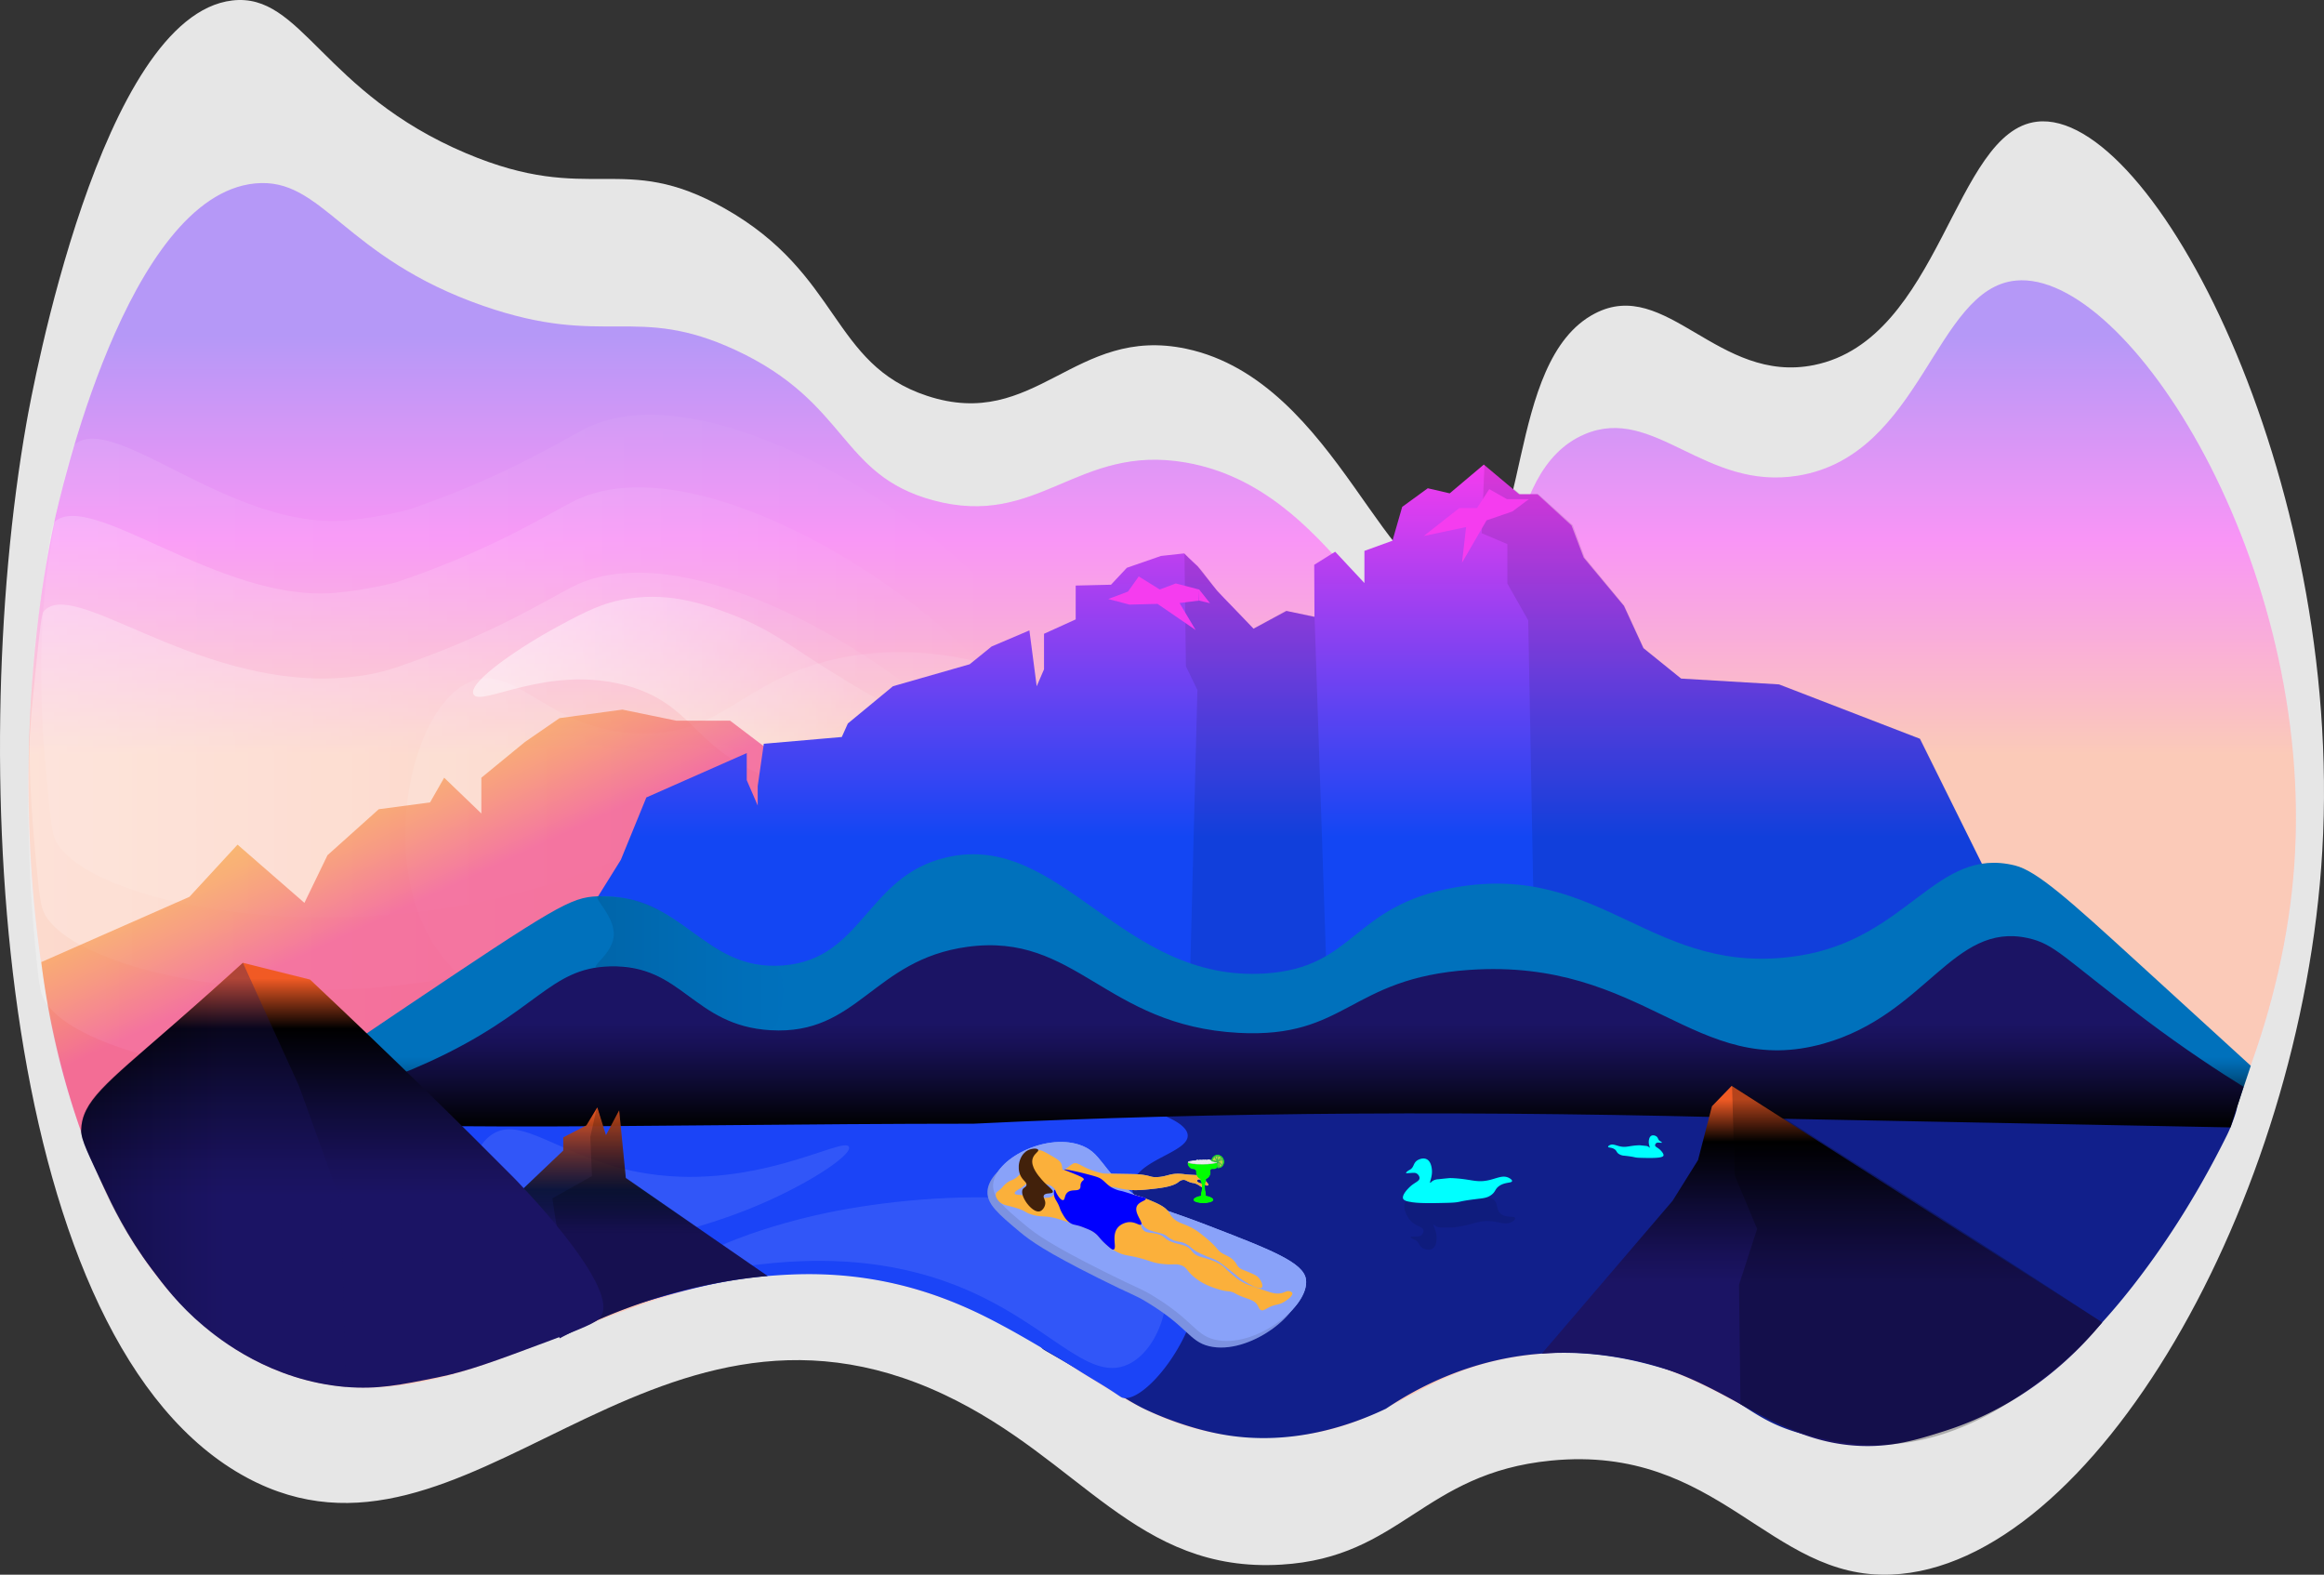 <svg id="0be926f5-f174-409c-9127-9b46b40e68ee" data-name="hero" xmlns="http://www.w3.org/2000/svg" xmlns:xlink="http://www.w3.org/1999/xlink" viewBox="0 0 2621 1775.674"><rect x="0" y="0" width="2621" height="1775.674" fill="#333333" stroke="none"/><defs><linearGradient id="80c2e16e-2696-40f9-9974-4070005ba4b1" x1="907.779" y1="750.737" x2="907.779" y2="2173.791" gradientUnits="userSpaceOnUse"><stop offset="0.12" stop-color="#1346f3"/><stop offset="0.283" stop-color="#f53cef"/><stop offset="0.454" stop-color="#fcee21"/></linearGradient><linearGradient id="9b3f1dcc-ecd8-4cb6-8d49-ca14a7f617f0" x1="-356.549" y1="1295.486" x2="760.311" y2="1295.486" gradientUnits="userSpaceOnUse"><stop offset="0" stop-color="#fff"/><stop offset="1" stop-color="#fff" stop-opacity="0"/></linearGradient><linearGradient id="83cc0b37-3bb2-4f7e-a7ff-3e06ef1ece1a" x1="-369.549" y1="1377.239" x2="747.23" y2="1377.239" xlink:href="#9b3f1dcc-ecd8-4cb6-8d49-ca14a7f617f0"/><linearGradient id="d7546381-71d5-4499-809f-d4a89f89253f" x1="-371.264" y1="1473.448" x2="746.413" y2="1473.448" xlink:href="#9b3f1dcc-ecd8-4cb6-8d49-ca14a7f617f0"/><linearGradient id="bc7b8b59-cf80-4e74-b0a0-e2fa8efce7a3" x1="130.461" y1="1326.293" x2="678.977" y2="1326.293" xlink:href="#9b3f1dcc-ecd8-4cb6-8d49-ca14a7f617f0"/><linearGradient id="d44428bf-86c6-486f-a76b-d9c9800cfdf7" x1="1391.495" y1="1933.787" x2="1391.495" y2="1933.787" gradientUnits="userSpaceOnUse"><stop offset="0.078" stop-color="aqua"/><stop offset="0.979" stop-color="blue"/></linearGradient><linearGradient id="badf3fea-d7b1-424f-9897-eda9fb8b57aa" x1="194.85" y1="1820.855" x2="11.78" y2="1428.26" gradientUnits="userSpaceOnUse"><stop offset="0.375" stop-color="#ed1e79"/><stop offset="0.418" stop-color="#ed1e79"/><stop offset="0.667" stop-color="#ed1e79"/><stop offset="0.704" stop-color="#ee2e6d"/><stop offset="0.841" stop-color="#f36442"/><stop offset="0.944" stop-color="#f68628"/><stop offset="1" stop-color="#f7931e"/></linearGradient><linearGradient id="2ce95871-72df-409d-985a-8ce7bb9c8551" x1="995.793" y1="1068.193" x2="995.793" y2="1788.606" gradientUnits="userSpaceOnUse"><stop offset="0" stop-color="#f53cef"/><stop offset="0.374" stop-color="#6143f2"/><stop offset="0.583" stop-color="#1346f3"/></linearGradient><linearGradient id="94c04c10-f34b-4f76-9633-af5fc75576dc" x1="1034.668" y1="1803.573" x2="1034.668" y2="1507.597" gradientUnits="userSpaceOnUse"><stop offset="0"/><stop offset="0.011" stop-color="#00070b"/><stop offset="0.089" stop-color="#003456"/><stop offset="0.153" stop-color="#00558d"/><stop offset="0.201" stop-color="#0069af"/><stop offset="0.227" stop-color="#0071bc"/></linearGradient><linearGradient id="99012076-582b-4df3-ac31-a3ff03e8beae" x1="1026.06" y1="1815.584" x2="1026.06" y2="1599.923" gradientUnits="userSpaceOnUse"><stop offset="0"/><stop offset="0.251" stop-color="#0e0b35"/><stop offset="0.443" stop-color="#181157"/><stop offset="0.547" stop-color="#1b1464"/></linearGradient><linearGradient id="7b11cc19-9341-4013-a4df-980e935efae6" x1="322.966" y1="1793.07" x2="322.966" y2="2053.485" gradientUnits="userSpaceOnUse"><stop offset="0" stop-color="#f15a24"/><stop offset="0.358" stop-opacity="0.75"/><stop offset="0.445" stop-color="#0e0b35" stop-opacity="0.883"/><stop offset="0.511" stop-color="#181157" stop-opacity="0.968"/><stop offset="0.547" stop-color="#1b1464"/></linearGradient><linearGradient id="fa38d78e-a736-458a-a587-0575aa2f5aa5" x1="1651.861" y1="1768.772" x2="1651.861" y2="2174.931" gradientUnits="userSpaceOnUse"><stop offset="0.037" stop-color="#f15a24"/><stop offset="0.155"/><stop offset="0.335" stop-color="#0e0b35"/><stop offset="0.472" stop-color="#181157"/><stop offset="0.547" stop-color="#1b1464"/></linearGradient><linearGradient id="dedee7ce-0f66-462f-98d7-ec326d4058d5" x1="-16.959" y1="1630.005" x2="-16.959" y2="2109.095" xlink:href="#fa38d78e-a736-458a-a587-0575aa2f5aa5"/><linearGradient id="d480e027-5ce1-4063-b026-d4095e14ce4f" x1="-311.438" y1="1869.108" x2="-13.038" y2="1869.108" xlink:href="#99012076-582b-4df3-ac31-a3ff03e8beae"/><linearGradient id="e4df76ec-dcb6-4ca1-b4c6-f6458e1b7b06" x1="268.774" y1="1630.43" x2="480.095" y2="1630.43" gradientUnits="userSpaceOnUse"><stop offset="0"/><stop offset="0.047" stop-color="#00070b"/><stop offset="0.391" stop-color="#003456"/><stop offset="0.675" stop-color="#00558d"/><stop offset="0.886" stop-color="#0069af"/><stop offset="1" stop-color="#0071bc"/></linearGradient></defs><title>hero</title><path d="M-141.051,544.854c78.446-9.2,101.658,103.809,263.952,172.398,141.015,59.596,175.615-3.409,291.604,62.227,130.8,74.016,119.529,175.338,227.92,211.162,122.769,40.577,166.044-79.886,292.442-53.046,172.655,36.663,227.466,290.212,311.714,262.167,78.029-25.975,46.718-248.7,149.154-301.952,80.406-41.799,138.874,80.166,247.193,58.146,143.019-29.074,157.152-263.482,251.382-274.409,129.558-15.023,346.339,399.861,321.77,822.206-23.036,395.991-258.825,806.575-486.006,816.085-138.168,5.784-193.96-147.103-383.777-128.533-145.207,14.205-168.548,109.152-304.173,117.312-163.755,9.853-225.935-119.076-380.425-191.78-336.1-158.171-537.986,226.732-785.989,93.85-279.647-149.837-317.94-797.285-248.869-1189.444C-366.77,984.955-289.354,562.248-141.051,544.854Z" transform="translate(403 -544.326)" style="fill:#e6e6e6"/><path d="M-115.23,751.161c76.535-7.373,99.181,83.194,257.522,138.162,137.58,47.761,171.337-2.732,284.5,49.869,127.613,59.318,116.618,140.518,222.368,169.229,119.779,32.519,161.999-64.022,285.318-42.512,168.449,29.382,221.925,232.581,304.121,210.105,76.128-20.817,45.58-199.312,145.52-241.989,78.448-33.499,135.491,64.246,241.171,46.599,139.536-23.3,153.324-211.159,245.259-219.915,126.402-12.04,337.902,320.455,313.931,658.929-22.475,317.353-252.52,646.402-474.167,654.024-134.802,4.635-189.235-117.891-374.429-103.009-141.67,11.384-164.442,87.476-296.763,94.016-159.766,7.896-220.431-95.429-371.158-153.696-327.913-126.761-524.881,181.706-766.843,75.213-272.835-120.082-310.195-638.957-242.806-953.24C-335.449,1103.864-259.92,765.1-115.23,751.161Z" transform="translate(403 -544.326)" style="fill:#fbbbf9"/><path d="M-115.23,751.161c76.535-7.373,99.181,83.194,257.522,138.162,137.58,47.761,171.337-2.732,284.5,49.869,127.613,59.318,116.618,140.518,222.368,169.229,119.779,32.519,161.999-64.022,285.318-42.512,168.449,29.382,221.925,232.581,304.121,210.105,76.128-20.817,45.58-199.312,145.52-241.989,78.448-33.499,135.491,64.246,241.171,46.599,139.536-23.3,153.324-211.159,245.259-219.915,126.402-12.04,337.902,320.455,313.931,658.929-22.475,317.353-252.52,646.402-474.167,654.024-134.802,4.635-189.235-117.891-374.429-103.009-141.67,11.384-164.442,87.476-296.763,94.016-159.766,7.896-220.431-95.429-371.158-153.696-327.913-126.761-524.881,181.706-766.843,75.213-272.835-120.082-310.195-638.957-242.806-953.24C-335.449,1103.864-259.92,765.1-115.23,751.161Z" transform="translate(403 -544.326)" style="opacity:0.3;fill:url(#80c2e16e-2696-40f9-9974-4070005ba4b1)"/><path d="M-318.794,1045.471c44.399-36.938,175.965,96.27,306.168,85.686,34.871-2.835,69.831-12.026,69.831-12.026,103.872-35.06,166.104-73.828,197.97-90.448C422.052,941.643,787.444,1221.71,758.71,1298.088c-16.122,42.853-147.029-3.085-311.74,123.863-3.31,2.551-3.562,2.808-6.24,4.888-302.092,234.521-756.908,150.709-783.232,59.281-3.316-11.518-6.271-45.518-8.993-76.848-1.826-21.012-4.431-51.452-4.905-91.563-.291-24.59-.635-60.617,4.088-107.914a936.344,936.344,0,0,1,17.986-108.731C-326.5,1066.105-322.586,1048.626-318.794,1045.471Z" transform="translate(403 -544.326)" style="opacity:0.1;fill:url(#9b3f1dcc-ecd8-4cb6-8d49-ca14a7f617f0)"/><path d="M-341.685,1132.947c40.98-37.32,186.184,90.752,315.978,79.963,35.235-2.929,69.831-12.026,69.831-12.026,103.872-35.06,166.104-73.828,197.97-90.448,166.878-87.04,532.27,193.027,503.535,269.405-16.122,42.853-147.029-3.085-311.74,123.863-3.31,2.551-3.562,2.808-6.24,4.888-302.092,234.521-756.908,150.709-783.232,59.281-3.316-11.518-6.271-45.518-8.993-76.848-1.826-21.012-4.431-51.452-4.905-91.563-.168-14.172-.371-54.948,4.088-107.914,2.806-33.342,6.198-56.517,11.445-92.381C-347.752,1156.823-344.654,1135.651-341.685,1132.947Z" transform="translate(403 -544.326)" style="opacity:0.2;fill:url(#83cc0b37-3bb2-4f7e-a7ff-3e06ef1ece1a)"/><path d="M-353.948,1234.061c32.251-39.715,166.509,81.819,327.423,75.058,28.499-1.198,50.747-5.584,69.831-12.026,103.872-35.06,166.104-73.828,197.97-90.448,166.878-87.04,532.27,193.027,503.535,269.405-16.122,42.853-147.029-3.085-311.74,123.863-3.31,2.551-3.562,2.808-6.24,4.888-302.092,234.521-756.908,150.709-783.232,59.281-3.316-11.518-6.271-45.518-8.993-76.848-3.449-39.688-4.317-69.89-4.905-91.563-.927-34.163-1.918-70.64.818-119.359,1.377-24.533,3.371-43.879,7.358-82.57C-358.22,1255.859-356.222,1236.861-353.948,1234.061Z" transform="translate(403 -544.326)" style="opacity:0.3;fill:url(#d7546381-71d5-4499-809f-d4a89f89253f)"/><path d="M130.882,1327.024c-6.148-14.252,56.496-55.545,96.079-76.724,30.086-16.097,49.632-26.555,79.066-31.006,48.93-7.399,88.574,7.337,117.824,18.604,35.479,13.667,55.643,28.258,86.043,48.06,125.255,81.592,171.527,87.019,168.984,106.197-3.971,29.949-123.212,64.955-222.47,25.58-76.969-30.533-78.98-80.823-154.256-100.771C213.314,1293.423,137.63,1342.667,130.882,1327.024Z" transform="translate(403 -544.326)" style="opacity:0.5;fill:url(#bc7b8b59-cf80-4e74-b0a0-e2fa8efce7a3)"/><path d="M1391.495,1933.787" transform="translate(403 -544.326)" style="fill:url(#d44428bf-86c6-486f-a76b-d9c9800cfdf7)"/><path d="M126.893,1313.203c52.191-22.377,88.749,56,191.848,58.211,93.4,2.004,113.225-58.591,217.973-83.407,117.265-27.782,270.802,16.565,293.896,98.178,27.368,96.716-135.606,220.488-142.866,225.895-193.347,144.004-518.132,146.288-606.568-11.295C26.126,1502.691,61.804,1341.11,126.893,1313.203Z" transform="translate(403 -544.326)" style="fill:#fff;opacity:0.1"/><path d="M420.404,1356.961H359.67l-60.733-12.481-70.856,9.601-39.043,26.881-49.165,40.322v40.322l-41.935-40.322-15.906,27.841-57.841,7.68L-33.652,1508.649-59.68,1562.412l-75.412-65.664-54.283,58.862-167.025,73.578A895.259,895.259,0,0,0-307.667,1831.066c48.188.323,96.382,1.085,144.55.051q176.082-3.778,352.164-7.556Q355.336,1628.663,521.626,1433.765,471.015,1395.363,420.404,1356.961Z" transform="translate(403 -544.326)" style="opacity:0.54;fill:url(#badf3fea-d7b1-424f-9897-eda9fb8b57aa)"/><path d="M1762.267,1377.388l-158.985-61.315-110.261-6.522-42.593-34.343-21.984-47.699-45.341-54.377-13.74-36.251-38.471-35.297h-20.609l-39.845-33.389-38.471,32.435-24.731-5.724-28.853,20.988-10.992,38.159-31.601,11.448V1201.751l-32.975-35.297-23.631,14.728q.137,29.365.274,58.729l-31.601-6.678-37.097,20.034-41.219-42.929-21.984-27.666L932.44,1168.362l-26.105,2.862-38.471,13.356L850.002,1203.659l-39.845.954v38.159l-35.723,16.218v40.067l-8.244,19.08-8.244-62.963-42.593,18.126-24.731,20.034L604.061,1318.137l-50.837,41.975-6.87,15.264L458.42,1383.008l-6.87,47.699v21.942l-12.366-28.62v-30.527q-56.608,25.012-113.215,50.025-14.399,35.188-28.798,70.375-34.648,55.605-69.296,111.21Q126.63,1694.184,25.386,1763.255q970.408,12.675,1940.815,25.351Q1864.234,1582.997,1762.267,1377.388Z" transform="translate(403 -544.326)" style="fill:url(#2ce95871-72df-409d-985a-8ce7bb9c8551)"/><path d="M1762.604,1377.388q-79.361-30.657-158.722-61.315l-111.324-6.823q-20.845-17.009-41.691-34.018-10.967-23.935-21.934-47.87-22.356-27.181-44.712-54.361-6.749-18.256-13.498-36.511-19.404-17.444-38.807-34.889h-20.247q-20.247-16.633-40.494-33.266-1.572,38.617-3.145,77.234l28.971,12.296v44.465l23.539,41.501q4.98,268.401,9.959,536.801,317.85,3.987,635.701,7.974Q1864.403,1582.997,1762.604,1377.388Z" transform="translate(403 -544.326)" style="opacity:0.1"/><path d="M932.843,1168.101q.818,63.767,1.635,127.535l12.94,26.724L935.447,1788.451h162.538q-9.217-274.46-18.435-548.919-16.168-3.245-32.336-6.491-18.352,10.041-36.705,20.083c-7.432-7.965-13.643-14.377-17.986-18.803-11.649-11.873-14.277-13.968-20.438-21.256-7.615-9.006-13.08-16.351-13.08-16.351-4.98-6.692-6.794-9.73-11.445-13.898-2.246-2.012-4.115-3.358-7.358-6.54A88.455,88.455,0,0,1,932.843,1168.101Z" transform="translate(403 -544.326)" style="opacity:0.1"/><polygon points="1724.214 562.863 1699.599 562.863 1679.6 551.542 1665.754 572.926 1645.754 572.926 1605.755 604.374 1653.446 594.311 1648.831 634.565 1676.523 586.764 1705.753 576.7 1724.214 562.863" style="fill:#f53cef"/><path d="M927.285,1224.283l21.751-2.683.446-12.487-26.431-6.897-18.074,6.812-23.699-14.732-12.152,17.107-22.245,8.384,23.922,6.296,31.68-.804q21.476,14.735,42.952,29.47Q936.359,1239.515,927.285,1224.283Z" transform="translate(403 -544.326)" style="fill:#f53cef"/><path d="M1952.245,2051.745c-47.719,44.259-83.777,77.703-145.463,99.027-23.085,7.98-88.571,29.731-165.959,13.08-74.779-16.089-77.469-50.134-169.229-76.848-23.787-6.925-73.162-20.836-135.71-16.351-79.138,5.675-139.745,37.958-175.769,62.132-37.944,18.091-105.369,42.571-182.309,29.431-51.262-8.755-94.016-31.066-94.016-31.066-20.309-10.598-29.001-18.195-85.023-50.687-24.55-14.239-25.033-14.028-26.978-16.351-37.125-44.318,41.795-236.495,186.605-295.848,60.53-24.81,119.71-21.14,235.186-13.978a1190.201,1190.201,0,0,1,148.464,18.46c278.46,51.662,775.58-3.173,777.851,19.947.233,2.367-3.852,14.436-7.358,22.891,0,0-1.873,4.517-4.088,8.993C2034.654,1973.722,1952.245,2051.745,1952.245,2051.745Z" transform="translate(403 -544.326)" style="fill:#111f8b"/><path d="M874.017,1882.207c2.201-29.712,63.619-37.846,62.484-57.776-1.285-22.572-81.773-42.241-153.042-46.04-77.769-4.146-174.108,9.046-220.398-10.624-3.289-1.398-11.566-5.767-23.691-7.088-24.011-2.616-43.891,10.412-113.323,11.986a734.176,734.176,0,0,1-98.236-4.898c-43.044-5.036-46.755-9.346-72.385-9.795-49.381-.867-62.405,14.66-103.407,19.591-73.674,8.86-114.246-31.336-124.555-23.27-.869.68-1.126,1.609-2.119,3.679l81.792,335.573a1659.368,1659.368,0,0,1,224.003-83.388c65.12-18.934,99.934-24.5,131.622-26.978,28.715-2.246,80.517-5.89,144.703,8.993,57.176,13.258,99.873,36.001,122.629,48.234,22.961,12.343,61.734,35.39,81.753,48.234,14.32,9.188,29.215,17.477,43.329,26.978,5.898,3.97,6.509,4.513,8.175,4.905,28.753,6.764,105.389-94.531,80.392-158.873C926.581,1917.468,871.887,1910.961,874.017,1882.207Z" transform="translate(403 -544.326)" style="fill:#1b44f7"/><path d="M2135.429,1746.094C2098.715,1712.553,2032.634,1652.216,2005,1627c-73.397-66.974-110.604-100.587-135.549-106.751C1780.354,1498.233,1749.499,1602.593,1626,1622c-165.26,25.969-221.336-106.331-388-77-117.512,20.681-111.38,90.28-214,97-162.471,10.639-230.06-160.4-359-131-91.325,20.823-94.222,115.016-185,122-91.033,7.004-111.774-81.783-209-78-30.454,1.185-46.427,10.671-224,130-108.485,72.902-114.026,77.091-113,84,6.819,45.939,278.131,38.537,964.076,20.937,391.04-10.033,619.108-14.732,933.214-7.661,124.52,2.803,225.694,7.28,288.607,10.417Q2127.663,1769.394,2135.429,1746.094Z" transform="translate(403 -544.326)" style="fill:url(#94c04c10-f34b-4f76-9633-af5fc75576dc)"/><path d="M2127.254,1769.803c-26.601-16.495-66.092-42.157-111.858-76.693-91.816-69.287-100.661-84.243-131.374-90.995C1799.412,1583.515,1769.124,1688.472,1654,1721c-145.324,41.061-201.799-96.593-400-83-135.959,9.324-137.878,77.525-260,71-151.187-8.078-183.15-113.737-306-97-106.794,14.549-123.125,99.909-222,94-88.009-5.259-98.867-74.31-181-72-69.46,1.953-81.207,51.887-205.461,108.329-95.359,43.316-155.298,44.24-154.668,53.684,1.923,28.837,392.702,15.41,769.902,15.41l.003-0q409.286-19.965,905.125-5.719l.005-0h.002c.016 0,362.484,6.986,512.632,9.88Q2119.896,1792.693,2127.254,1769.803Z" transform="translate(403 -544.326)" style="fill:url(#99012076-582b-4df3-ac31-a3ff03e8beae)"/><path d="M906.682,1967.645c16.757,40.482-3.264,99.436-37.606,115.272-46.261,21.331-90.399-48.539-193.755-89.111-154.787-60.761-300.323-.039-304.121-17.986-2.75-12.996,73.274-46.247,159.118-64.055C654.248,1886.057,869.506,1877.833,906.682,1967.645Z" transform="translate(403 -544.326)" style="fill:#fff;opacity:0.1"/><path d="M673.71,1824.073" transform="translate(403 -544.326)"/><line x1="1606.929" y1="617.701" x2="1606.929" y2="608.144" style="fill:none"/><line x1="1671.306" y1="617.701" x2="1671.306" y2="608.144" style="fill:blue"/><polygon points="1352.441 664.78 1364.675 680.196 1352.211 677.225 1352.441 664.78" style="fill:#f53cef"/><path d="M137.819,1917.499c-18.555-28.789-10.921-76.825,13.725-93.713,33.2-22.748,77.097,24.848,163.221,41.793,128.982,25.378,234.294-41.282,239.688-28.02,3.906,9.604-50.899,45.602-115.456,71.089C345.799,1945.442,178.985,1981.369,137.819,1917.499Z" transform="translate(403 -544.326)" style="fill:#fff;opacity:0.1"/><path d="M378.558,1925.133q-37.902-26.18-75.751-52.418-3.768-38.135-7.536-76.27-7.432,13.993-14.865,27.985-4.906-15.68-9.813-31.361L258.321,1813.319l-26.078,13.499v14.849q-24.537,23.339-49.075,46.677,3.679,11.445,7.358,22.891,18.803,71.125,37.606,142.25a641.151,641.151,0,0,1,103.009-43.329,624.5,624.5,0,0,1,73.578-18.803c22.256-4.233,41.935-6.692,58.045-8.175Q420.638,1954.199,378.558,1925.133Z" transform="translate(403 -544.326)" style="fill:url(#7b11cc19-9341-4013-a4df-980e935efae6)"/><path d="M270.186,1792.835l-7.432,33.402q.929,22.118,1.858,44.235-22.256,12.513-44.512,25.025a537.915,537.915,0,0,0,38.281,143.273,603.92,603.92,0,0,1,204.382-55.592L302.703,1872.277q-3.716-37.916-7.432-75.831-7.432,13.993-14.865,27.985Q275.296,1808.633,270.186,1792.835Z" transform="translate(403 -544.326)" style="opacity:0.2"/><path d="M1967.836,2035.5q-208.939-133.364-417.878-266.728l-22.21,22.949-15.732,60.746-28.688,45.897q-73.721,86.145-147.442,172.29a348.139,348.139,0,0,1,40.876-.818,392.123,392.123,0,0,1,79.3,12.263c93.265,25.19,144.006,86.42,233.813,92.381,39.684,2.634,69.257-6.72,99.739-16.351C1884.435,2128.17,1942.346,2066.612,1967.836,2035.5Z" transform="translate(403 -544.326)" style="fill:url(#fa38d78e-a736-458a-a587-0575aa2f5aa5)"/><path d="M1550.409,1768.46q1.47,50.54,2.939,101.081,12.672,30.249,25.343,60.497-10.219,31.475-20.438,62.95.817,67.446,1.635,134.892,15.533,8.175,31.066,16.351c51.025,25.541,94.927,29.298,119.359,29.431,91.453.498,159.948-51.028,195.39-78.483a407.516,407.516,0,0,0,62.132-59.68q-109.556-71.745-219.915-142.25Q1649.486,1830.363,1550.409,1768.46Z" transform="translate(403 -544.326)" style="opacity:0.25"/><path d="M-53.313,1648.915l-75.815-18.91c-19.455,17.656-47.493,42.853-81.753,72.76-73.575,64.229-99.6,83.629-100.556,116.089-.322,10.922,8.785,28.275,25.343,63.767,9.57,20.513,25.665,54.546,53.957,92.381,13.328,17.824,30.818,41.214,58.862,64.585,17.815,14.847,75.506,61.627,160.236,68.672,35.713,2.97,61.865-2.314,103.009-10.628,34.636-6.998,65.602-18.564,127.535-41.694,50.117-18.717,54.945-22.624,58.045-28.614,18.523-35.79-99.189-155.079-99.189-155.079C119.747,1815.204,42.708,1739.194-53.313,1648.915Z" transform="translate(403 -544.326)" style="fill:url(#dedee7ce-0f66-462f-98d7-ec326d4058d5)"/><path d="M-129.087,1629.956q31.635,69.406,63.27,138.812,23.937,66.328,47.874,132.656,2.453,103.417,4.905,206.835a288.772,288.772,0,0,1-71.125-16.351,299.388,299.388,0,0,1-62.132-31.884c-42.308-28.26-66.766-59.906-85.841-85.023-32.524-42.828-49.539-81.169-60.497-106.279-11.899-27.266-18.908-40.609-18.803-49.869.381-33.582,28.916-53.993,100.556-116.089C-192.625,1686.941-164.101,1661.937-129.087,1629.956Z" transform="translate(403 -544.326)" style="opacity:0.3;fill:url(#d480e027-5ce1-4063-b026-d4095e14ce4f)"/><path d="M-184.72,1005.773c-1.774,35.676,80.02,81.768,161.053,87.35,133.453,9.194,164.735-93.48,311.479-104.509,134.955-10.142,274.296,64.458,276.325,58.494.24-.706-1.745-1.642-8.993-9.359-6.164-6.563-10.133-11.641-11.445-13.259-5.039-6.211-28.738-32.687-56.41-53.814a299.579,299.579,0,0,0-95.651-48.355c-26.733-7.708-47.971-9.549-72.76-11.699-48.208-4.18-47.89,2.428-88.293-2.34-2.154-.254-44.649-5.466-88.293-20.278-19.203-6.517-35.154-13.258-35.154-13.259-23.354-9.871-25.439-13.934-31.884-14.038-31.245-.504-49.009,37.6-72.76,63.953C-65.874,1000.521-183.121,973.628-184.72,1005.773Z" transform="translate(403 -544.326)" style="opacity:0.5;fill:url(#bc7b8b59-cf80-4e74-b0a0-e2fa8efce7a3)"/><g id="16fd5ab3-ad1c-49cf-b63f-97f08bc7eb92" data-name="bird2"><path d="M1182.773,1867.034c-.276-.624,1.615-2.297,4.081-3.61,5.137-2.735,3.669-7.397,8.55-10.639.258-.171,5.316-3.427,10.105-1.52,5.671,2.258,6.283,10.864,6.413,12.538.584,7.522-2.962,13.812-1.943,14.248.429.184,1.012-.951,2.721-2.09a12.899,12.899,0,0,1,6.218-1.9c8.667-.908,13.001-1.362,13.992-1.33,21.76.705,27.688,5.169,40.809,2.85,10.802-1.909,17.676-6.86,25.068-3.04.471.243,3.752,1.975,3.498,3.61-.383,2.457-8.16.863-14.769,5.699-4.535,3.318-3.7,6.138-8.356,9.689-4.522,3.449-9.486,3.974-13.02,4.369-29.928,3.349-18.661,4.284-37.311,4.749-20.81.519-48.202,1.203-49.553-5.129-.888-4.163,5.158-10.348,7.19-12.348,5.782-5.691,11.378-6.63,11.465-10.449.052-2.292-1.901-4.653-3.887-5.509-1.26-.543-3.189-.433-6.996-.19C1184.13,1867.22,1182.96,1867.459,1182.773,1867.034Z" transform="translate(403 -544.326)" style="fill:aqua"/><path d="M1187.907,1939.124c-.208.649,1.852,2.119,4.445,3.173,5.401,2.195,4.44,6.981,9.641,9.707.275.144,5.653,2.865,10.212.479,5.399-2.825,5.087-11.446,5.037-13.125-.223-7.541-4.423-13.434-3.456-13.972.407-.226,1.108.843,2.929,1.8a12.941,12.941,0,0,0,6.388,1.254c8.717.017,13.075.026,14.057-.107,21.566-2.925,26.984-7.97,40.28-7.004,10.947.795,18.313,5.016,25.256.461.442-.29,3.521-2.348,3.093-3.947-.683-2.553-9.138-.166-15.297-4.159-6.435-4.172-3.484-10.859-8.09-15.804-7.55-8.107-22.29,2.551-56.915,3.372-17.971.426-26.956.639-32.769-.843-4.683-1.194-8.324-2.666-10.348-.843-3.665,3.301-.718,16.225,7.485,23.121,5.71,4.801,11.983,5.112,12.52,9.22.297,2.274-1.393,4.822-3.276,5.876-1.195.669-3.125.756-6.937.904C1189.237,1938.8,1188.048,1938.682,1187.907,1939.124Z" transform="translate(403 -544.326)" style="opacity:0.1"/></g><path id="3a068e0e-e623-4341-82c3-9b26cd5bd69a" data-name="bird1" d="M1471.304,1832.846c.14-.317-.82-1.166-2.073-1.833-2.609-1.389-1.863-3.757-4.343-5.403-.131-.087-2.7-1.74-5.132-.772-2.88,1.147-3.191,5.518-3.257,6.368-.297,3.821,1.504,7.015.987,7.237-.218.093-.514-.483-1.382-1.061a6.551,6.551,0,0,0-3.158-.965c-4.402-.461-6.603-.692-7.106-.675-11.052.358-14.063,2.625-20.727,1.447-5.486-.97-8.978-3.484-12.732-1.544-.239.124-1.906,1.003-1.777,1.833.194,1.248,4.144.438,7.501,2.895,2.303,1.685,1.879,3.117,4.244,4.921a12.49,12.49,0,0,0,6.613,2.219c15.201,1.701,9.478,2.176,18.95,2.412,10.569.264,24.482.611,25.168-2.605.451-2.114-2.62-5.256-3.652-6.272-2.937-2.891-5.779-3.367-5.823-5.307a3.325,3.325,0,0,1,1.974-2.798c.64-.276,1.62-.22,3.553-.096C1470.615,1832.941,1471.209,1833.062,1471.304,1832.846Z" transform="translate(403 -544.326)" style="fill:aqua"/><path d="M2110.086,1112.509c-1.877,4.031-159.822-66.37-238.719-72.76-51.437-4.166-75.424,3.736-86.285,8.805-1.704.795-2.55,1.207-3.644,1.823-33.217,18.714-16.807,67.132-36.789,84.206-32.41,27.693-143.608-41.557-139.798-51.504.609-1.589,3.763-1.738,13.08-1.635,16.418.182,27.902-5.348,49.052-15.533,33.933-16.34,58.125-45.661,69.49-59.68,10.119-12.482,22.552-32.302,47.417-71.943,14.342-22.864,21.953-35.95,38.424-49.869,4.741-4.006,21.953-18.552,40.059-23.708,59.138-16.842,128.866,63.823,147.973,85.841,28.261,32.565,50.968,72.098,58.862,85.841,4.837,8.421,14.161,25.329,22.891,42.512,7.281,14.332,12.617,25.84,13.898,28.614.132.286,1.259,2.42,2.578,5.373A24.874,24.874,0,0,1,2110.086,1112.509Z" transform="translate(403 -544.326)" style="opacity:0.5;fill:url(#bc7b8b59-cf80-4e74-b0a0-e2fa8efce7a3)"/><path d="M271,1555c.479-.419,1.046-.153,3,0,12.462.975,9.968.162,18,1a178.242,178.242,0,0,1,19,3c18.453,4.104,32.864,13.239,48,23,11.293,7.283,8.715,6.626,24,17,19.516,13.246,29.275,19.869,42,25,17.584,7.091,28.094,11.328,41,9a8.822,8.822,0,0,1,5,0c15.545,5.656,9.358,69.911-5,73-1.286.277-4.524-.149-11-1-0,0-6.519-.857-12-2-20.852-4.349-43-17-43-17-18.651-10.653-14.406-12.034-39-28-25.02-16.242-36.763-19.585-43-21-8.587-1.948-16.067-3.645-25-3-6.99.504-14.107-.263-21,1-1.245.228-2.443.611-3,0-2.58-2.831,17.756-16.01,20-34C291.707,1579.303,267.127,1558.386,271,1555Z" transform="translate(403 -544.326)" style="opacity:0.1;fill:url(#e4df76ec-dcb6-4ca1-b4c6-f6458e1b7b06)"/><g id="12bf0cc6-f011-459b-ad1c-36d1f9771b39" data-name="person"><g id="b5653857-afd0-443c-9897-c38a4f18a499" data-name="person"><path d="M807.639,1842.47c-39.431-12.736-95.144,16.726-96.953,45.033-.93,14.552,12.572,25.881,36.026,45.563,12.314,10.333,29.1,22.48,89.006,52.45,41.583,20.804,39.662,18.036,54.569,27.02,46.352,27.932,47.901,44.428,70.463,49.801,44.373,10.568,106.93-36.912,102.781-67.814-2.598-19.352-39.524-33.563-113.377-61.986-48.799-18.781-60.096-18.683-82.648-35.496C832.238,1870.744,833.447,1850.805,807.639,1842.47Z" transform="translate(403 -544.326)" style="fill:#89a2f9"/><path d="M813.997,1835.052c-39.431-12.736-95.144,16.726-96.953,45.033-.93,14.552,12.572,25.881,36.026,45.563,12.314,10.333,29.1,22.48,89.006,52.45,41.583,20.804,39.662,18.036,54.569,27.02,46.352,27.932,47.901,44.428,70.463,49.801,44.373,10.568,106.93-36.912,102.781-67.814-2.598-19.352-39.524-33.563-113.377-61.986-48.799-18.781-60.096-18.683-82.648-35.496C838.595,1863.327,839.805,1843.388,813.997,1835.052Z" transform="translate(403 -544.326)" style="fill:#89a2f9"/><path d="M782.209,1847.238c-7.046-4.045-10.568-6.067-13.245-5.828-8.586.767-16.612,12.471-14.305,19.073,2.103,6.016,12.626,7.33,13.775,14.305a5.857,5.857,0,0,0,1.589,3.709c1.674,1.512,3.793.841,6.358,1.06,5.415.461,11.147,4.74,11.126,8.477-.013,2.331-2.263,4.063-3.179,4.768-2.428,1.869-5.432,2.423-11.656,2.119a96.402,96.402,0,0,1-12.715-1.589c-13.851-2.3-17.633-1.124-18.543-3.179-1.58-3.566,15.813-8.218,15.894-16.954.035-3.769-3.063-7.785-5.828-7.947-2.204-.129-2.842,2.272-6.887,5.828-5.766,5.067-7.873,3.179-13.775,8.477-3.181,2.855-3.095,3.875-6.887,6.887-2.03,1.612-3.184,2.216-3.709,3.709-1.152,3.276,2.014,7.167,2.649,7.947,4.632,5.692,10.672,5.13,22.251,9.007,9.854,3.299,7.762,4.469,15.894,6.887,10.513,3.126,12.611.754,25.43,3.709,2.26.521,7.158,2.113,16.954,5.298,9.105,2.96,14.639,4.767,17.483,5.828,18.599,6.939,17.046,17.592,35.496,27.02,11.389,5.82,13.537,2.555,37.616,10.596a59.315,59.315,0,0,0,14.834,3.179c11.302,1.313,14.517-.796,20.662,1.589,6.312,2.45,5.46,5.662,13.775,12.715,9.966,8.455,20.701,11.926,26.49,13.775,9.853,3.148,12.556,2.311,16.21,3.335a18.604,18.604,0,0,1,4.452,1.963c11.458,6.378,20.623,5.847,24.9,13.245,1.377,2.382,1.706,4.33,3.709,5.298,2.288,1.105,4.829-.701,7.417-2.119,9.867-5.406,12.005-2.583,20.132-7.947,1.461-.964,8.72-5.844,7.947-9.007-.342-1.401-2.556-1.962-3.179-2.119-3.122-.791-4.957,1.149-9.007,2.119a21.482,21.482,0,0,1-9.007,0c-1.859-.305-4.771-1.263-10.596-3.179-1.085-.357-1.993-.655-3.179-1.06-11.266-3.839-16.899-5.759-21.722-8.477-4.472-2.52-7.41-5.021-12.715-9.536-6.343-5.399-6.084-6.233-10.066-9.007-5.827-4.058-11.553-5.873-16.424-7.417-7.127-2.259-11.963-2.711-16.424-7.417-1.229-1.297-.929-1.333-2.119-2.649-5.316-5.878-11.693-5.58-20.132-8.477-10.93-3.751-8.468-7.075-18.013-9.536-7.633-1.968-12.497-.69-15.894-4.768-2.68-3.218-2.72-7.699-2.119-7.947.617-.254,1.914,3.946,6.358,6.887a18.308,18.308,0,0,0,4.768,2.119c6.992,2.342,9.433,2.366,13.245,3.709,5.353,1.886,4.262,3.319,10.596,6.358,7.593,3.643,8.864,1.441,15.364,4.768,5.467,2.799,5.629,4.9,12.715,9.007a88.621,88.621,0,0,0,9.007,4.238c6.344,2.784,9.661,3.829,11.656,4.768,1.74.819,4.888,2.422,19.073,13.775,7.604,6.086,6.293,5.3,8.477,6.887,7.981,5.802,21.955,13.727,24.9,10.596,1.833-1.948-.692-8.084-4.238-11.656-1.688-1.7-3.974-2.746-8.477-4.768-7.819-3.512-10.596-3.522-13.775-6.887-1.73-1.832-1.437-2.388-3.179-4.768-4.09-5.588-9.38-7.534-13.245-9.536-7.882-4.083-5.771-6.292-18.543-16.954-7.62-6.362-12.224-10.205-19.602-13.775-8.853-4.283-14.512-4.695-20.132-11.126-2.775-3.175-2.273-4.079-5.298-7.417-2.395-2.643-5.928-5.629-16.424-10.066-6.957-2.941-16.477-6.966-27.549-9.007a58.971,58.971,0,0,1-11.126-3.179c-3.664-1.445-8.155-3.644-7.947-4.238.223-.637,5.76.846,9.007,1.589,13.476,3.084,24.776,1.934,33.377,1.06,11.151-1.134,26.184-2.663,32.847-7.947.894-.709,3.262-2.774,6.358-2.649,2.237.09,2.864,1.244,6.887,2.649,3.529,1.233,3.544.519,6.358,1.589,4.789,1.821,6.339,4.496,7.947,3.709a2.602,2.602,0,0,0,1.06-3.179c-.482-.787-1.569-.369-3.709-1.06-1.421-.459-3.781-1.56-3.709-2.649.05-.748,1.111-1.486,2.119-1.589,1.521-.155,2.795,1.141,4.238,2.649,2.288,2.391,2.599,3.925,4.238,4.238.746.143,1.813.042,2.119-.53.529-.987-1.418-2.987-3.179-4.768-2.728-2.76-4.128-4.176-6.358-5.298-2.773-1.396-4.621-1.227-10.596-1.589-7-.425-7.676-.871-11.656-1.06-11.654-.553-14.582,3.106-25.43,3.709-8.972.499-6.923-2.006-22.781-3.179-2.429-.18-3.128-.169-24.371-.53-12.702-.216-13.242-.233-14.834-.53a82.952,82.952,0,0,1-21.192-7.417c-5.426-2.737-8.371-4.929-11.656-3.709-1.06.394-3.002,1.852-6.887,4.768-2.808,2.108-3.838,3.015-4.768,2.649-1.355-.533-.807-3.105-1.589-5.828C793.18,1853.608,789.445,1851.392,782.209,1847.238Z" transform="translate(403 -544.326)" style="fill:#89a2f9"/><path d="M767.904,1840.88c-.959-1.996-7.081-1.767-11.656.53-8.225,4.13-9.886,14.163-10.066,15.364-.197,1.313-1.271,8.468,2.649,14.834,2.695,4.376,6.312,6.046,5.828,9.007-.394,2.409-3.002,2.609-4.238,4.768-3.997,6.978,10.529,27.088,19.073,24.9,3.189-.816,5.955-4.843,6.358-8.477.508-4.579-2.908-7-1.589-9.536,1.765-3.395,9.014-1.23,10.066-3.709,1.05-2.473-5.523-6.141-12.185-13.775-3.897-4.466-13.06-14.965-10.596-23.841C763.155,1845.154,768.907,1842.965,767.904,1840.88Z" transform="translate(403 -544.326)" style="fill:#89a2f9"/><path d="M786.447,1885.913c.639-.095,1.04,2.299,3.074,5.649.746,1.229,3.876,6.384,6.463,6.007,2.384-.347,1.254-5.188,4.768-8.477,4.71-4.408,12.087-.8,14.305-4.768,1.126-2.016-.268-3.857,1.589-6.887,1.339-2.184,2.603-2.109,2.649-3.179.081-1.905-3.868-3.585-17.483-9.007-3.878-1.544-4.822-1.911-4.768-2.119.196-.762,13.404,1.926,24.371,4.768,9.853,2.554,14.737,3.89,17.483,5.828,4.874,3.44,6.799,7.124,13.775,10.596a37.629,37.629,0,0,0,6.095,2.321c1.366.369,2.405.554,2.81.628,2.484.452,14.196,4.455,22.353,6.587,3.57.933,5.113,1.154,5.298,2.119.433,2.262-7.625,3.223-10.066,8.477-3.512,7.559,7.346,18.097,4.768,20.662-1.761,1.752-6.606-3.384-14.305-2.649-.322.031-7.769.845-12.185,6.358-7.147,8.922-.539,22.892-4.441,24.497-1.486.611-3.746-1.418-8.274-5.424-7.945-7.031-8.202-9.773-13.775-13.775-3.171-2.277-6.176-3.46-12.185-5.828-8.916-3.512-10.975-2.177-15.364-5.298-4.072-2.896-6.217-6.645-8.477-10.596-3.261-5.701-2.27-6.523-5.828-12.715-1.552-2.701-2.624-4.137-3.179-6.887C785.245,1889.464,785.701,1886.024,786.447,1885.913Z" transform="translate(403 -544.326)" style="fill:#89a2f9"/><path d="M954.2,1893.061c5.152,0,10.742,2.398,10.627,4.251-.117,1.886-6.141,3.188-10.627,3.188s-10.51-1.302-10.627-3.188C943.459,1895.459,949.048,1893.061,954.2,1893.061Z" transform="translate(403 -544.326)" style="fill:#89a2f9"/><path d="M951.544,1873.694c-.641,1.119.391,2.496,1.063,4.898,1.99,7.114-2.103,12.733,0,14.695a2.513,2.513,0,0,0,3.188,0c2.084-1.884-1.622-7.106,0-14.695.493-2.309,1.255-3.786.531-4.898C955.366,1872.218,952.363,1872.263,951.544,1873.694Z" transform="translate(403 -544.326)" style="fill:#89a2f9"/><path d="M937.197,1855.335c-.678.573.12,3.562,2.125,5.314,2.409,2.103,4.673.729,6.376,2.657,1.618,1.831.088,3.58,1.594,6.376a7.549,7.549,0,0,0,13.815-.531c1.249-2.912-.409-4.86,1.063-6.376,1.6-1.649,4.005.128,6.376-1.594,2.427-1.762,2.959-5.852,2.125-6.376-.294-.185-.676.126-1.594.531a19.753,19.753,0,0,1-4.782,1.063,67.109,67.109,0,0,1-10.096,1.063,62.099,62.099,0,0,1-9.033-.531,29.645,29.645,0,0,1-5.845-1.063C938.18,1855.437,937.54,1855.046,937.197,1855.335Z" transform="translate(403 -544.326)" style="fill:#89a2f9"/><path d="M953.669,1852.678c7.274-.131,16.962.488,17.003,1.594.039,1.06-8.766,2.559-17.003,2.657-7.909.094-16.478-1.089-16.472-2.125C937.203,1853.717,946.63,1852.805,953.669,1852.678Z" transform="translate(403 -544.326)" style="fill:#89a2f9"/><path d="M976.873,1852.791c-.713-3.226-3.869-6.176-7.437-5.75a6.719,6.719,0,0,0-5.452,4.744,6.153,6.153,0,0,0-.222,1.265l5.38,1.285-5.38-1.285c-.01.135-.008.269-.01.404l6.046,1.101-.162-1.231.162,1.231.146.027-.146-.027.849,6.457a6.683,6.683,0,0,0,3.653-1.062A6.973,6.973,0,0,0,976.873,1852.791Zm-7.831,1.505-.004-.048Z" transform="translate(403 -544.326)" style="fill:#89a2f9"/><path d="M970.498,1847.482c-.05.611-.139,1.548-.298,2.693a10.876,10.876,0,0,0-.298,2.693c.156,1.319.747,1.89,1.337,3.083a9.889,9.889,0,0,1,.946,4.718" transform="translate(403 -544.326)" style="fill:#89a2f9"/><path d="M976.359,1853.017c-.664-3.048-3.584-5.84-6.877-5.444a6.217,6.217,0,0,0-5.025,4.47,5.907,5.907,0,0,0-.196,1.126l4.881,1.166-4.881-1.166c-.011.125-.009.25-.012.375l5.549,1.011-.162-1.231.162,1.231.146.027-.146-.027.817,6.214a6.052,6.052,0,0,0,3.381-.996A6.645,6.645,0,0,0,976.359,1853.017Zm-7.316,1.279-.004-.048Z" transform="translate(403 -544.326)" style="fill:#89a2f9"/><path d="M974.966,1849.776c-.454.35-1.16.878-2.055,1.488-1.121.763-1.501.946-1.819,1.239a3.41,3.41,0,0,0-.236.249,9.837,9.837,0,0,0-1.263,1.742" transform="translate(403 -544.326)" style="fill:#89a2f9"/><path d="M967.178,1848.579c.254.535.635,1.361,1.057,2.396a10.169,10.169,0,0,0,1.057,2.396c.777,1.019,1.564,1.194,2.652,1.887a9.235,9.235,0,0,1,3.113,3.448" transform="translate(403 -544.326)" style="fill:#89a2f9"/><path d="M964.361,1853.4c.535.087,1.356.231,2.356.458a8.571,8.571,0,0,0,2.356.458c1.167-.077,1.697-.633,2.773-1.15a7.757,7.757,0,0,1,4.194-.663" transform="translate(403 -544.326)" style="fill:#89a2f9"/><path d="M955.184,1853.753c9.904.407,12.03.886,12.037,1.258.013.662-6.638,1.489-12.61,1.62-6.92.152-14.231-.604-14.227-1.278C940.385,1854.953,942.979,1854.393,955.184,1853.753Z" transform="translate(403 -544.326)" style="fill:#89a2f9"/><polygon points="1359.008 1310.395 1359.35 1308.153 1361.415 1308.187 1361.074 1310.43 1359.008 1310.395" style="fill:#89a2f9"/><polygon points="1359.894 1311.929 1361.959 1311.964 1361.074 1310.43 1359.008 1310.395 1359.894 1311.929" style="fill:#89a2f9"/><path d="M959.478,1854.354l-1.063-1.841-.342,2.242.886,1.534Q959.218,1855.321,959.478,1854.354Z" transform="translate(403 -544.326)" style="fill:#89a2f9"/><polygon points="1357.696 1310.395 1357.354 1308.153 1355.289 1308.187 1355.63 1310.43 1357.696 1310.395" style="fill:#89a2f9"/><polygon points="1356.81 1311.929 1354.745 1311.964 1355.63 1310.43 1357.696 1310.395 1356.81 1311.929" style="fill:#89a2f9"/><path d="M951.226,1854.354l1.063-1.841.342,2.242-.886,1.534Q951.485,1855.321,951.226,1854.354Z" transform="translate(403 -544.326)" style="fill:#89a2f9"/><polygon points="1356.352 1309.721 1356.693 1311.964 1358.758 1311.929 1358.417 1309.687 1356.352 1309.721" style="fill:#89a2f9"/><polygon points="1357.237 1308.187 1359.302 1308.153 1358.417 1309.687 1356.352 1309.721 1357.237 1308.187" style="fill:#89a2f9"/><path d="M956.821,1854.414l-1.063,1.841-.342-2.242.886-1.534Q956.562,1853.446,956.821,1854.414Z" transform="translate(403 -544.326)" style="fill:#89a2f9"/><polygon points="1352.101 1310.395 1352.442 1308.153 1354.507 1308.187 1354.166 1310.43 1352.101 1310.395" style="fill:#89a2f9"/><polygon points="1352.986 1311.929 1355.052 1311.964 1354.166 1310.43 1352.101 1310.395 1352.986 1311.929" style="fill:#89a2f9"/><path d="M952.57,1854.354l-1.063-1.841-.342,2.242.886,1.534Q952.311,1855.321,952.57,1854.354Z" transform="translate(403 -544.326)" style="fill:#89a2f9"/><polygon points="1361.665 1309.864 1362.007 1307.621 1364.072 1307.656 1363.73 1309.898 1361.665 1309.864" style="fill:#89a2f9"/><polygon points="1362.551 1311.398 1364.616 1311.432 1363.73 1309.898 1361.665 1309.864 1362.551 1311.398" style="fill:#89a2f9"/><path d="M962.135,1853.822l-1.063-1.841-.342,2.242.886,1.534Q961.875,1854.79,962.135,1853.822Z" transform="translate(403 -544.326)" style="fill:#89a2f9"/><polygon points="1351.851 1310.395 1351.509 1308.153 1349.444 1308.187 1349.785 1310.43 1351.851 1310.395" style="fill:#89a2f9"/><polygon points="1350.965 1311.929 1348.9 1311.964 1349.785 1310.43 1351.851 1310.395 1350.965 1311.929" style="fill:#89a2f9"/><path d="M945.381,1854.354l1.063-1.841.342,2.242-.886,1.534Q945.641,1855.321,945.381,1854.354Z" transform="translate(403 -544.326)" style="fill:#89a2f9"/><path d="M807.639,1842.47c-39.431-12.736-95.144,16.726-96.953,45.033-.93,14.552,12.572,25.881,36.026,45.563,12.314,10.333,29.1,22.48,89.006,52.45,41.583,20.804,39.662,18.036,54.569,27.02,46.352,27.932,47.901,44.428,70.463,49.801,44.373,10.568,106.93-36.912,102.781-67.814-2.598-19.352-39.524-33.563-113.377-61.986-48.799-18.781-60.096-18.683-82.648-35.496C832.238,1870.744,833.447,1850.805,807.639,1842.47Z" transform="translate(403 -544.326)" style="opacity:0.1"/><path d="M813.997,1835.052c-39.431-12.736-95.144,16.726-96.953,45.033-.93,14.552,12.572,25.881,36.026,45.563,12.314,10.333,29.1,22.48,89.006,52.45,41.583,20.804,39.662,18.036,54.569,27.02,46.352,27.932,47.901,44.428,70.463,49.801,44.373,10.568,106.93-36.912,102.781-67.814-2.598-19.352-39.524-33.563-113.377-61.986-48.799-18.781-60.096-18.683-82.648-35.496C838.595,1863.327,839.805,1843.388,813.997,1835.052Z" transform="translate(403 -544.326)" style="fill:#89a2f9"/><path d="M782.209,1847.238c-7.046-4.045-10.568-6.067-13.245-5.828-8.586.767-16.612,12.471-14.305,19.073,2.103,6.016,12.626,7.33,13.775,14.305a5.857,5.857,0,0,0,1.589,3.709c1.674,1.512,3.793.841,6.358,1.06,5.415.461,11.147,4.74,11.126,8.477-.013,2.331-2.263,4.063-3.179,4.768-2.428,1.869-5.432,2.423-11.656,2.119a96.402,96.402,0,0,1-12.715-1.589c-13.851-2.3-17.633-1.124-18.543-3.179-1.58-3.566,15.813-8.218,15.894-16.954.035-3.769-3.063-7.785-5.828-7.947-2.204-.129-2.842,2.272-6.887,5.828-5.766,5.067-7.873,3.179-13.775,8.477-3.181,2.855-3.095,3.875-6.887,6.887-2.03,1.612-3.184,2.216-3.709,3.709-1.152,3.276,2.014,7.167,2.649,7.947,4.632,5.692,10.672,5.13,22.251,9.007,9.854,3.299,7.762,4.469,15.894,6.887,10.513,3.126,12.611.754,25.43,3.709,2.26.521,7.158,2.113,16.954,5.298,9.105,2.96,14.639,4.767,17.483,5.828,18.599,6.939,17.046,17.592,35.496,27.02,11.389,5.82,13.537,2.555,37.616,10.596a59.315,59.315,0,0,0,14.834,3.179c11.302,1.313,14.517-.796,20.662,1.589,6.312,2.45,5.46,5.662,13.775,12.715,9.966,8.455,20.701,11.926,26.49,13.775,9.853,3.148,12.556,2.311,16.21,3.335a18.604,18.604,0,0,1,4.452,1.963c11.458,6.378,20.623,5.847,24.9,13.245,1.377,2.382,1.706,4.33,3.709,5.298,2.288,1.105,4.829-.701,7.417-2.119,9.867-5.406,12.005-2.583,20.132-7.947,1.461-.964,8.72-5.844,7.947-9.007-.342-1.401-2.556-1.962-3.179-2.119-3.122-.791-4.957,1.149-9.007,2.119a21.482,21.482,0,0,1-9.007,0c-1.859-.305-4.771-1.263-10.596-3.179-1.085-.357-1.993-.655-3.179-1.06-11.266-3.839-16.899-5.759-21.722-8.477-4.472-2.52-7.41-5.021-12.715-9.536-6.343-5.399-6.084-6.233-10.066-9.007-5.827-4.058-11.553-5.873-16.424-7.417-7.127-2.259-11.963-2.711-16.424-7.417-1.229-1.297-.929-1.333-2.119-2.649-5.316-5.878-11.693-5.58-20.132-8.477-10.93-3.751-8.468-7.075-18.013-9.536-7.633-1.968-12.497-.69-15.894-4.768-2.68-3.218-2.72-7.699-2.119-7.947.617-.254,1.914,3.946,6.358,6.887a18.308,18.308,0,0,0,4.768,2.119c6.992,2.342,9.433,2.366,13.245,3.709,5.353,1.886,4.262,3.319,10.596,6.358,7.593,3.643,8.864,1.441,15.364,4.768,5.467,2.799,5.629,4.9,12.715,9.007a88.621,88.621,0,0,0,9.007,4.238c6.344,2.784,9.661,3.829,11.656,4.768,1.74.819,4.888,2.422,19.073,13.775,7.604,6.086,6.293,5.3,8.477,6.887,7.981,5.802,21.955,13.727,24.9,10.596,1.833-1.948-.692-8.084-4.238-11.656-1.688-1.7-3.974-2.746-8.477-4.768-7.819-3.512-10.596-3.522-13.775-6.887-1.73-1.832-1.437-2.388-3.179-4.768-4.09-5.588-9.38-7.534-13.245-9.536-7.882-4.083-5.771-6.292-18.543-16.954-7.62-6.362-12.224-10.205-19.602-13.775-8.853-4.283-14.512-4.695-20.132-11.126-2.775-3.175-2.273-4.079-5.298-7.417-2.395-2.643-5.928-5.629-16.424-10.066-6.957-2.941-16.477-6.966-27.549-9.007a58.971,58.971,0,0,1-11.126-3.179c-3.664-1.445-8.155-3.644-7.947-4.238.223-.637,5.76.846,9.007,1.589,13.476,3.084,24.776,1.934,33.377,1.06,11.151-1.134,26.184-2.663,32.847-7.947.894-.709,3.262-2.774,6.358-2.649,2.237.09,2.864,1.244,6.887,2.649,3.529,1.233,3.544.519,6.358,1.589,4.789,1.821,6.339,4.496,7.947,3.709a2.602,2.602,0,0,0,1.06-3.179c-.482-.787-1.569-.369-3.709-1.06-1.421-.459-3.781-1.56-3.709-2.649.05-.748,1.111-1.486,2.119-1.589,1.521-.155,2.795,1.141,4.238,2.649,2.288,2.391,2.599,3.925,4.238,4.238.746.143,1.813.042,2.119-.53.529-.987-1.418-2.987-3.179-4.768-2.728-2.76-4.128-4.176-6.358-5.298-2.773-1.396-4.621-1.227-10.596-1.589-7-.425-7.676-.871-11.656-1.06-11.654-.553-14.582,3.106-25.43,3.709-8.972.499-6.923-2.006-22.781-3.179-2.429-.18-3.128-.169-24.371-.53-12.702-.216-13.242-.233-14.834-.53a82.952,82.952,0,0,1-21.192-7.417c-5.426-2.737-8.371-4.929-11.656-3.709-1.06.394-3.002,1.852-6.887,4.768-2.808,2.108-3.838,3.015-4.768,2.649-1.355-.533-.807-3.105-1.589-5.828C793.18,1853.608,789.445,1851.392,782.209,1847.238Z" transform="translate(403 -544.326)" style="fill:#fbb03b"/><path d="M767.904,1840.88c-.959-1.996-7.081-1.767-11.656.53-8.225,4.13-9.886,14.163-10.066,15.364-.197,1.313-1.271,8.468,2.649,14.834,2.695,4.376,6.312,6.046,5.828,9.007-.394,2.409-3.002,2.609-4.238,4.768-3.997,6.978,10.529,27.088,19.073,24.9,3.189-.816,5.955-4.843,6.358-8.477.508-4.579-2.908-7-1.589-9.536,1.765-3.395,9.014-1.23,10.066-3.709,1.05-2.473-5.523-6.141-12.185-13.775-3.897-4.466-13.06-14.965-10.596-23.841C763.155,1845.154,768.907,1842.965,767.904,1840.88Z" transform="translate(403 -544.326)" style="fill:#42210b"/><path d="M786.447,1885.913c.639-.095,1.04,2.299,3.074,5.649.746,1.229,3.876,6.384,6.463,6.007,2.384-.347,1.254-5.188,4.768-8.477,4.71-4.408,12.087-.8,14.305-4.768,1.126-2.016-.268-3.857,1.589-6.887,1.339-2.184,2.603-2.109,2.649-3.179.081-1.905-3.868-3.585-17.483-9.007-3.878-1.544-4.822-1.911-4.768-2.119.196-.762,13.404,1.926,24.371,4.768,9.853,2.554,14.737,3.89,17.483,5.828,4.874,3.44,6.799,7.124,13.775,10.596a37.629,37.629,0,0,0,6.095,2.321c1.366.369,2.405.554,2.81.628,2.484.452,14.196,4.455,22.353,6.587,3.57.933,5.113,1.154,5.298,2.119.433,2.262-7.625,3.223-10.066,8.477-3.512,7.559,7.346,18.097,4.768,20.662-1.761,1.752-6.606-3.384-14.305-2.649-.322.031-7.769.845-12.185,6.358-7.147,8.922-.539,22.892-4.441,24.497-1.486.611-3.746-1.418-8.274-5.424-7.945-7.031-8.202-9.773-13.775-13.775-3.171-2.277-6.176-3.46-12.185-5.828-8.916-3.512-10.975-2.177-15.364-5.298-4.072-2.896-6.217-6.645-8.477-10.596-3.261-5.701-2.27-6.523-5.828-12.715-1.552-2.701-2.624-4.137-3.179-6.887C785.245,1889.464,785.701,1886.024,786.447,1885.913Z" transform="translate(403 -544.326)" style="fill:blue"/><path d="M954.2,1893.061c5.152,0,10.742,2.398,10.627,4.251-.117,1.886-6.141,3.188-10.627,3.188s-10.51-1.302-10.627-3.188C943.459,1895.459,949.048,1893.061,954.2,1893.061Z" transform="translate(403 -544.326)" style="fill:lime;stroke:lime;stroke-miterlimit:10"/><path d="M951.544,1873.694c-.641,1.119.391,2.496,1.063,4.898,1.99,7.114-2.103,12.733,0,14.695a2.513,2.513,0,0,0,3.188,0c2.084-1.884-1.622-7.106,0-14.695.493-2.309,1.255-3.786.531-4.898C955.366,1872.218,952.363,1872.263,951.544,1873.694Z" transform="translate(403 -544.326)" style="fill:lime;stroke:lime;stroke-miterlimit:10"/><path d="M937.197,1855.335c-.678.573.12,3.562,2.125,5.314,2.409,2.103,4.673.729,6.376,2.657,1.618,1.831.088,3.58,1.594,6.376a7.549,7.549,0,0,0,13.815-.531c1.249-2.912-.409-4.86,1.063-6.376,1.6-1.649,4.005.128,6.376-1.594,2.427-1.762,2.959-5.852,2.125-6.376-.294-.185-.676.126-1.594.531a19.753,19.753,0,0,1-4.782,1.063,67.109,67.109,0,0,1-10.096,1.063,62.099,62.099,0,0,1-9.033-.531,29.645,29.645,0,0,1-5.845-1.063C938.18,1855.437,937.54,1855.046,937.197,1855.335Z" transform="translate(403 -544.326)" style="fill:lime;stroke:lime;stroke-miterlimit:10"/><path d="M953.669,1852.678c7.274-.131,16.962.488,17.003,1.594.039,1.06-8.766,2.559-17.003,2.657-7.909.094-16.478-1.089-16.472-2.125C937.203,1853.717,946.63,1852.805,953.669,1852.678Z" transform="translate(403 -544.326)" style="fill:#fff;stroke:#ccc;stroke-miterlimit:10"/><path d="M976.873,1852.791c-.713-3.226-3.869-6.176-7.437-5.75a6.719,6.719,0,0,0-5.452,4.744,6.153,6.153,0,0,0-.222,1.265l5.38,1.285-5.38-1.285c-.01.135-.008.269-.01.404l6.046,1.101-.162-1.231.162,1.231.146.027-.146-.027.849,6.457a6.683,6.683,0,0,0,3.653-1.062A6.973,6.973,0,0,0,976.873,1852.791Zm-7.831,1.505-.004-.048Z" transform="translate(403 -544.326)" style="fill:#b7d543;stroke:lime;stroke-miterlimit:10"/><path d="M970.498,1847.482c-.05.611-.139,1.548-.298,2.693a10.876,10.876,0,0,0-.298,2.693c.156,1.319.747,1.89,1.337,3.083a9.889,9.889,0,0,1,.946,4.718" transform="translate(403 -544.326)" style="fill:none;stroke:#39b54a;stroke-miterlimit:10"/><path d="M976.359,1853.017c-.664-3.048-3.584-5.84-6.877-5.444a6.217,6.217,0,0,0-5.025,4.47,5.907,5.907,0,0,0-.196,1.126l4.881,1.166-4.881-1.166c-.011.125-.009.25-.012.375l5.549,1.011-.162-1.231.162,1.231.146.027-.146-.027.817,6.214a6.052,6.052,0,0,0,3.381-.996A6.645,6.645,0,0,0,976.359,1853.017Zm-7.316,1.279-.004-.048Z" transform="translate(403 -544.326)" style="fill:none;stroke:#39b54a;stroke-miterlimit:10"/><path d="M974.966,1849.776c-.454.35-1.16.878-2.055,1.488-1.121.763-1.501.946-1.819,1.239a3.41,3.41,0,0,0-.236.249,9.837,9.837,0,0,0-1.263,1.742" transform="translate(403 -544.326)" style="fill:none;stroke:#39b54a;stroke-miterlimit:10"/><path d="M967.178,1848.579c.254.535.635,1.361,1.057,2.396a10.169,10.169,0,0,0,1.057,2.396c.777,1.019,1.564,1.194,2.652,1.887a9.235,9.235,0,0,1,3.113,3.448" transform="translate(403 -544.326)" style="fill:none;stroke:#39b54a;stroke-miterlimit:10"/><path d="M964.361,1853.4c.535.087,1.356.231,2.356.458a8.571,8.571,0,0,0,2.356.458c1.167-.077,1.697-.633,2.773-1.15a7.757,7.757,0,0,1,4.194-.663" transform="translate(403 -544.326)" style="fill:none;stroke:#39b54a;stroke-miterlimit:10"/><path d="M955.184,1853.753c9.904.407,12.03.886,12.037,1.258.013.662-6.638,1.489-12.61,1.62-6.92.152-14.231-.604-14.227-1.278C940.385,1854.953,942.979,1854.393,955.184,1853.753Z" transform="translate(403 -544.326)" style="fill:#e6e6e6"/><polygon points="1359.008 1310.395 1359.35 1308.153 1361.415 1308.187 1361.074 1310.43 1359.008 1310.395" style="fill:#e6e6e6;stroke:#f2f2f2;stroke-miterlimit:10;stroke-width:0.3px"/><polygon points="1359.894 1311.929 1361.959 1311.964 1361.074 1310.43 1359.008 1310.395 1359.894 1311.929" style="fill:#e6e6e6;stroke:#f2f2f2;stroke-miterlimit:10;stroke-width:0.3px"/><path d="M959.478,1854.354l-1.063-1.841-.342,2.242.886,1.534Q959.218,1855.321,959.478,1854.354Z" transform="translate(403 -544.326)" style="fill:#e6e6e6;stroke:#f2f2f2;stroke-miterlimit:10;stroke-width:0.3px"/><polygon points="1357.696 1310.395 1357.354 1308.153 1355.289 1308.187 1355.63 1310.43 1357.696 1310.395" style="fill:#e6e6e6;stroke:#f2f2f2;stroke-miterlimit:10;stroke-width:0.3px"/><polygon points="1356.81 1311.929 1354.745 1311.964 1355.63 1310.43 1357.696 1310.395 1356.81 1311.929" style="fill:#e6e6e6;stroke:#f2f2f2;stroke-miterlimit:10;stroke-width:0.3px"/><path d="M951.226,1854.354l1.063-1.841.342,2.242-.886,1.534Q951.485,1855.321,951.226,1854.354Z" transform="translate(403 -544.326)" style="fill:#e6e6e6;stroke:#f2f2f2;stroke-miterlimit:10;stroke-width:0.3px"/><polygon points="1356.352 1309.721 1356.693 1311.964 1358.758 1311.929 1358.417 1309.687 1356.352 1309.721" style="fill:#e6e6e6;stroke:#f2f2f2;stroke-miterlimit:10;stroke-width:0.3px"/><polygon points="1357.237 1308.187 1359.302 1308.153 1358.417 1309.687 1356.352 1309.721 1357.237 1308.187" style="fill:#e6e6e6;stroke:#f2f2f2;stroke-miterlimit:10;stroke-width:0.3px"/><path d="M956.821,1854.414l-1.063,1.841-.342-2.242.886-1.534Q956.562,1853.446,956.821,1854.414Z" transform="translate(403 -544.326)" style="fill:#e6e6e6;stroke:#f2f2f2;stroke-miterlimit:10;stroke-width:0.3px"/><polygon points="1352.101 1310.395 1352.442 1308.153 1354.507 1308.187 1354.166 1310.43 1352.101 1310.395" style="fill:#e6e6e6;stroke:#f2f2f2;stroke-miterlimit:10;stroke-width:0.3px"/><polygon points="1352.986 1311.929 1355.052 1311.964 1354.166 1310.43 1352.101 1310.395 1352.986 1311.929" style="fill:#e6e6e6;stroke:#f2f2f2;stroke-miterlimit:10;stroke-width:0.3px"/><path d="M952.57,1854.354l-1.063-1.841-.342,2.242.886,1.534Q952.311,1855.321,952.57,1854.354Z" transform="translate(403 -544.326)" style="fill:#e6e6e6;stroke:#f2f2f2;stroke-miterlimit:10;stroke-width:0.3px"/><polygon points="1361.665 1309.864 1362.007 1307.621 1364.072 1307.656 1363.73 1309.898 1361.665 1309.864" style="fill:#e6e6e6;stroke:#f2f2f2;stroke-miterlimit:10;stroke-width:0.3px"/><polygon points="1362.551 1311.398 1364.616 1311.432 1363.73 1309.898 1361.665 1309.864 1362.551 1311.398" style="fill:#e6e6e6;stroke:#f2f2f2;stroke-miterlimit:10;stroke-width:0.3px"/><path d="M962.135,1853.822l-1.063-1.841-.342,2.242.886,1.534Q961.875,1854.79,962.135,1853.822Z" transform="translate(403 -544.326)" style="fill:#e6e6e6;stroke:#f2f2f2;stroke-miterlimit:10;stroke-width:0.3px"/><polygon points="1351.851 1310.395 1351.509 1308.153 1349.444 1308.187 1349.785 1310.43 1351.851 1310.395" style="fill:#e6e6e6;stroke:#f2f2f2;stroke-miterlimit:10;stroke-width:0.3px"/><polygon points="1350.965 1311.929 1348.9 1311.964 1349.785 1310.43 1351.851 1310.395 1350.965 1311.929" style="fill:#e6e6e6;stroke:#f2f2f2;stroke-miterlimit:10;stroke-width:0.3px"/><path d="M945.381,1854.354l1.063-1.841.342,2.242-.886,1.534Q945.641,1855.321,945.381,1854.354Z" transform="translate(403 -544.326)" style="fill:#e6e6e6;stroke:#f2f2f2;stroke-miterlimit:10;stroke-width:0.3px"/></g></g></svg>